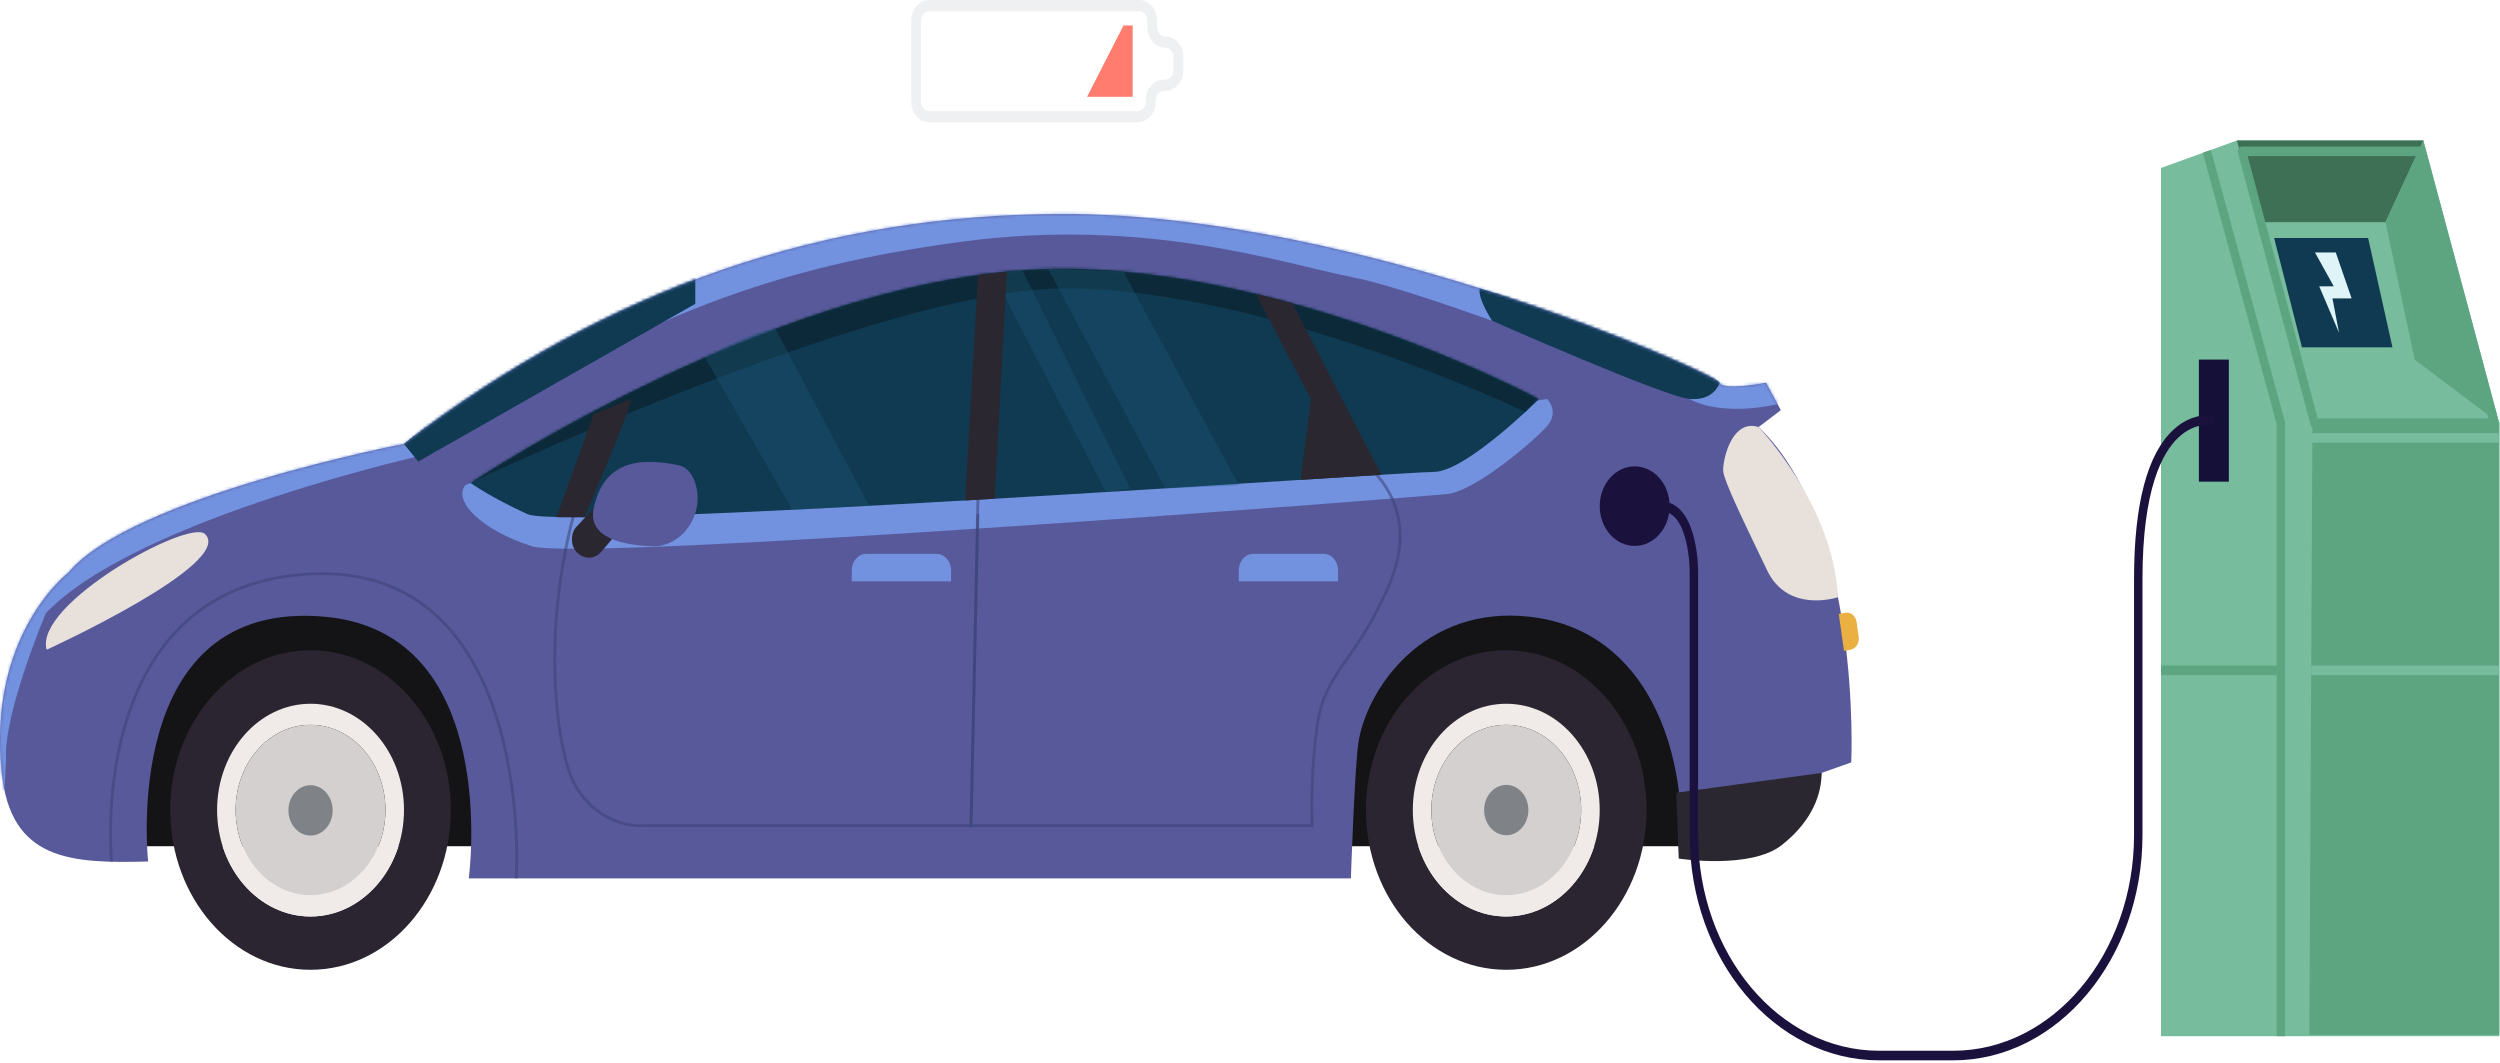 <svg width="861" height="366" viewBox="0 0 861 366" fill="none" xmlns="http://www.w3.org/2000/svg">
<path d="M43.397 291.441L585.029 291.441V200.211L43.397 200.211V291.441Z" fill="#141316"/>
<path d="M608.21 131.813C608.21 131.813 593.53 134.718 592.254 131.813C590.977 128.907 468.173 73.678 366.314 73.7C284.616 73.719 210.582 98.397 139.098 152.877C139.098 152.877 45.276 171.036 23.576 197.185C23.576 197.185 -4.409 218.417 0.6 266.193C3.758 296.324 24.215 297.427 51.023 296.7C51.023 296.7 40.924 205.6 112.295 212.439C172.929 218.25 161.441 302.511 161.441 302.511H465.247C465.247 302.511 466.524 265.094 467.8 256.024C470.353 237.865 490.138 208.081 527.158 212.442C567.758 217.221 581.325 259.363 578.772 294.958C578.772 294.958 621.618 305.42 627.362 266.196L637.573 262.564C637.573 262.564 641.403 181.209 605.662 147.069L613.321 141.259L608.21 131.813Z" fill="#57599B"/>
<mask id="mask0_49_1564" style="mask-type:luminance" maskUnits="userSpaceOnUse" x="0" y="73" width="638" height="230">
<path d="M608.21 131.813C608.21 131.813 593.53 134.718 592.254 131.813C590.977 128.907 468.173 73.678 366.314 73.7C284.616 73.719 210.582 98.397 139.098 152.877C139.098 152.877 45.276 171.036 23.576 197.185C23.576 197.185 -4.409 218.417 0.6 266.193C3.758 296.324 24.215 297.427 51.023 296.7C51.023 296.7 40.924 205.6 112.295 212.439C172.929 218.25 161.441 302.511 161.441 302.511H465.247C465.247 302.511 466.524 265.094 467.8 256.024C470.353 237.865 490.138 208.081 527.158 212.442C567.758 217.221 581.325 259.363 578.772 294.958C578.772 294.958 621.618 305.42 627.362 266.196L637.573 262.564C637.573 262.564 641.403 181.209 605.662 147.069L613.321 141.259L608.21 131.813Z" fill="white"/>
</mask>
<g mask="url(#mask0_49_1564)">
<path d="M612.197 139.189C612.197 139.189 593.827 143.839 581.712 137.376C569.597 130.913 490.468 100.319 466.238 95.581C442.009 90.841 395.062 74.652 331.079 83.268C270.194 91.467 219.771 107.643 149.352 155.905C149.352 155.905 47.445 178.133 15.802 211.157C15.802 211.157 1.202 245.652 2.077 261.472L1.541 272.181H-9.659L2.077 190.809L133.071 137.379L252.329 76.194L335.242 61.976L537.415 95.584L593.448 118.42L618.057 121.004L612.197 139.189Z" fill="#7291DE"/>
</g>
<mask id="mask1_49_1564" style="mask-type:luminance" maskUnits="userSpaceOnUse" x="0" y="73" width="638" height="230">
<path d="M608.21 131.813C608.21 131.813 593.53 134.718 592.254 131.813C590.977 128.907 468.173 73.678 366.314 73.7C284.616 73.719 210.582 98.397 139.098 152.877C139.098 152.877 45.276 171.036 23.576 197.185C23.576 197.185 -4.409 218.417 0.6 266.193C3.758 296.324 24.215 297.427 51.023 296.7C51.023 296.7 40.924 205.6 112.295 212.439C172.929 218.25 161.441 302.511 161.441 302.511H465.247C465.247 302.511 466.524 265.094 467.8 256.024C470.353 237.865 490.138 208.081 527.158 212.442C567.758 217.221 581.325 259.363 578.772 294.958C578.772 294.958 621.618 305.42 627.362 266.196L637.573 262.564C637.573 262.564 641.403 181.209 605.662 147.069L613.321 141.259L608.21 131.813Z" fill="white"/>
</mask>
<g mask="url(#mask1_49_1564)">
<path d="M592.254 131.813C592.254 131.813 590.421 138.237 581.715 137.376C573.008 136.515 513.876 110.484 513.876 110.484C513.876 110.484 508.754 102.613 509.646 99.312C509.646 99.312 578.848 116.559 592.254 131.813Z" fill="#103952"/>
</g>
<mask id="mask2_49_1564" style="mask-type:luminance" maskUnits="userSpaceOnUse" x="0" y="73" width="638" height="230">
<path d="M608.21 131.813C608.21 131.813 593.53 134.718 592.254 131.813C590.977 128.907 468.173 73.678 366.314 73.7C284.616 73.719 210.582 98.397 139.098 152.877C139.098 152.877 45.276 171.036 23.576 197.185C23.576 197.185 -4.409 218.417 0.6 266.193C3.758 296.324 24.215 297.427 51.023 296.7C51.023 296.7 40.924 205.6 112.295 212.439C172.929 218.25 161.441 302.511 161.441 302.511H465.247C465.247 302.511 466.524 265.094 467.8 256.024C470.353 237.865 490.138 208.081 527.158 212.442C567.758 217.221 581.325 259.363 578.772 294.958C578.772 294.958 621.618 305.42 627.362 266.196L637.573 262.564C637.573 262.564 641.403 181.209 605.662 147.069L613.321 141.259L608.21 131.813Z" fill="white"/>
</mask>
<g mask="url(#mask2_49_1564)">
<path d="M239.46 92.563V104.628L144.063 158.942L139.098 152.877L176.234 120.142L239.46 92.563Z" fill="#103952"/>
</g>
<path d="M532.862 137.457C532.862 137.457 537.146 141.68 532.862 146.684C528.578 151.688 508.116 169.063 498.596 170.124C489.076 171.184 200.201 193.657 183.068 188.109C165.934 182.562 155.94 172.714 160.224 167.077L167.985 164.146L304.197 167.077L532.862 137.457Z" fill="#7291DE"/>
<path d="M106.927 223.955C80.249 223.955 58.631 248.612 58.631 278.975C58.631 309.338 80.249 333.996 106.927 333.996C133.653 333.996 155.271 309.338 155.271 278.975C155.271 248.612 133.653 223.955 106.927 223.955ZM74.761 278.975C74.761 258.733 89.189 242.368 106.927 242.368C124.712 242.368 139.14 258.733 139.14 278.975C139.14 299.217 124.712 315.637 106.927 315.637C89.189 315.637 74.761 299.217 74.761 278.975Z" fill="#2A2530"/>
<path d="M106.927 242.368C89.189 242.368 74.761 258.733 74.761 278.975C74.761 299.217 89.189 315.637 106.927 315.637C124.712 315.637 139.14 299.217 139.14 278.975C139.14 258.733 124.712 242.368 106.927 242.368ZM81.147 278.975C81.147 262.77 92.688 249.635 106.927 249.635C121.213 249.635 132.755 262.77 132.755 278.975C132.755 295.18 121.213 308.316 106.927 308.316C92.688 308.316 81.147 295.18 81.147 278.975Z" fill="#F0EAE8"/>
<path d="M106.927 249.635C92.688 249.635 81.147 262.77 81.147 278.975C81.147 295.18 92.688 308.316 106.927 308.316C121.213 308.316 132.755 295.18 132.755 278.975C132.755 262.77 121.213 249.635 106.927 249.635Z" fill="#D3D0CF"/>
<path d="M632.99 205.677C632.99 205.677 615.786 211.491 608.593 196.408C601.401 181.328 593.448 165.383 593.448 161.938C593.448 157.608 596.659 144.264 605.656 147.066C605.656 147.066 631.451 173.923 632.99 205.677Z" fill="#E7E0DB"/>
<path d="M16.076 223.765C16.076 223.765 81.152 194.007 70.602 183.912C65.038 178.586 11.526 208.036 16.076 223.765Z" fill="#E7E0DB"/>
<path opacity="0.56" d="M177.747 302.515C178.126 299.821 183.827 188.736 101.271 198.13C29.338 206.316 38.422 296.784 38.422 296.784" stroke="#3C4278" stroke-miterlimit="10"/>
<path d="M530.007 137.456C530.007 137.456 504.783 162.519 493.837 162.519C482.892 162.519 194.491 182.954 181.641 177.069C168.792 171.184 162.111 166.363 162.111 166.363C162.111 166.363 272.063 92.563 365.817 92.563C446.346 92.563 530.007 137.456 530.007 137.456Z" fill="#103952"/>
<path opacity="0.56" d="M336.789 177.069L334.409 284.388H220.861C209.876 284.388 199.681 276.963 195.843 265.248C195.795 265.107 195.75 264.962 195.705 264.817C190.947 249.77 187.49 215.483 197.535 177.435" stroke="#3C4278" stroke-miterlimit="10"/>
<path d="M627.356 266.196L577.298 273.016L578.148 295.691C578.148 295.691 602.889 299.551 613.702 290.999C624.51 282.446 627.348 273.068 627.356 266.196Z" fill="#2A2730"/>
<path d="M99.333 279.097C99.333 283.886 102.745 287.765 106.95 287.765C111.155 287.765 114.566 283.886 114.566 279.097C114.566 274.308 111.155 270.429 106.95 270.429C102.745 270.429 99.333 274.312 99.333 279.097Z" fill="#7F8287"/>
<path d="M518.734 223.955C492.055 223.955 470.438 248.612 470.438 278.975C470.438 309.338 492.055 333.996 518.734 333.996C545.46 333.996 567.078 309.338 567.078 278.975C567.078 248.612 545.46 223.955 518.734 223.955ZM486.568 278.975C486.568 258.733 500.996 242.368 518.734 242.368C536.519 242.368 550.947 258.733 550.947 278.975C550.947 299.217 536.519 315.637 518.734 315.637C500.996 315.637 486.568 299.217 486.568 278.975Z" fill="#2A2530"/>
<path d="M518.734 242.368C500.996 242.368 486.568 258.733 486.568 278.975C486.568 299.217 500.996 315.637 518.734 315.637C536.519 315.637 550.947 299.217 550.947 278.975C550.947 258.733 536.519 242.368 518.734 242.368ZM492.953 278.975C492.953 262.77 504.495 249.635 518.734 249.635C533.02 249.635 544.562 262.77 544.562 278.975C544.562 295.18 533.02 308.316 518.734 308.316C504.498 308.316 492.953 295.18 492.953 278.975Z" fill="#F0EAE8"/>
<path d="M518.734 249.635C504.495 249.635 492.953 262.77 492.953 278.975C492.953 295.18 504.495 308.316 518.734 308.316C533.02 308.316 544.562 295.18 544.562 278.975C544.562 262.77 533.02 249.635 518.734 249.635Z" fill="#D3D0CF"/>
<mask id="mask3_49_1564" style="mask-type:luminance" maskUnits="userSpaceOnUse" x="162" y="92" width="369" height="87">
<path d="M530.007 137.456C530.007 137.456 504.783 162.519 493.837 162.519C482.892 162.519 194.491 182.954 181.641 177.069C168.792 171.184 162.111 166.363 162.111 166.363C162.111 166.363 272.063 92.563 365.817 92.563C446.346 92.563 530.007 137.456 530.007 137.456Z" fill="white"/>
</mask>
<g mask="url(#mask3_49_1564)">
<path d="M525.37 141.856C525.37 141.856 436.253 99.312 366.769 99.312C302.52 99.312 160.224 167.076 160.224 167.076L163.556 158.945C163.556 158.945 294.906 76.943 367.72 86.694C440.534 96.442 534.763 131.414 534.763 131.414L525.37 141.856Z" fill="#0B2938"/>
</g>
<path d="M217.337 137.457C217.337 140.854 201.308 178.133 201.308 178.133H191.638L204.488 142.605L217.337 137.457Z" fill="#2A2730"/>
<path opacity="0.56" d="M470.421 160.054C470.421 160.054 490.031 173.894 478.608 200.975C467.188 228.056 456.236 230.859 453.621 250.04C451.006 269.221 451.958 284.385 451.958 284.385H334.409L336.789 172.094" stroke="#3C4278" stroke-miterlimit="10"/>
<path d="M426.637 200.213H460.83V196.398C460.83 193.277 458.608 190.748 455.866 190.748H431.605C428.863 190.748 426.64 193.277 426.64 196.398V200.213H426.637Z" fill="#7291DE"/>
<path d="M293.35 200.213H327.543V196.398C327.543 193.277 325.321 190.748 322.579 190.748H298.318C295.576 190.748 293.353 193.277 293.353 196.398L293.35 200.213Z" fill="#7291DE"/>
<path d="M445.112 104.461L475.75 163.512L447.928 165.261L451.483 137.456L432.483 101.199L445.112 104.461Z" fill="#2A2730"/>
<path opacity="0.35" d="M352.067 93.071L389.251 168.256L380.852 169.461L341.853 94.128L352.067 93.071Z" fill="#1E5B7A"/>
<path opacity="0.35" d="M267.067 113.271L299.335 174.199L272.848 175.571L242.79 123.122C242.79 123.122 261.278 112.895 267.067 113.271Z" fill="#1E5B7A"/>
<path opacity="0.35" d="M386.907 93.534L426.638 167.077L401.352 168.256L360.982 92.637L386.907 93.534Z" fill="#1E5B7A"/>
<path d="M342.559 171.759L332.378 172.354L336.84 94.733L346.783 93.534" fill="#2A2730"/>
<path d="M511.14 278.985C511.14 283.774 514.552 287.653 518.757 287.653C522.961 287.653 526.373 283.774 526.373 278.985C526.373 274.196 522.961 270.317 518.757 270.317C514.552 270.317 511.14 274.196 511.14 278.985Z" fill="#7F8287"/>
<path d="M635.066 224.17L637.322 223.759C639.169 223.421 640.423 221.445 640.129 219.346L639.406 214.21C639.11 212.108 637.373 210.681 635.529 211.015L633.272 211.427L635.066 224.17Z" fill="#EAB042"/>
<path d="M207.063 190.041L211.398 184.931L204.488 174.958L198.549 181.427C198.549 181.427 197.366 182.347 197.035 184.825C196.216 191.031 203.231 194.553 207.063 190.041Z" fill="#2A2730"/>
<path d="M224.64 188.132C235.179 188.517 243.453 176.272 239.062 165.361C237.992 162.699 236.252 160.723 233.516 160.183C222.57 158.017 208.292 157.236 204.485 174.958C203.361 180.19 205.95 183.423 210.155 185.381C214.129 187.232 219.545 187.945 224.64 188.132Z" fill="#57599B"/>
<path d="M562.986 188.022C569.636 188.022 575.027 181.886 575.027 174.318C575.027 166.749 569.636 160.613 562.986 160.613C556.336 160.613 550.944 166.749 550.944 174.318C550.944 181.886 556.336 188.022 562.986 188.022Z" fill="#1A123D"/>
<path d="M834.601 48.374L860.757 145.794V356.867H744.25V57.846L770.403 48.374H834.601Z" fill="#77BC9C"/>
<path d="M795.336 356.41L796.409 145.337H860.757V356.41H795.336Z" fill="#5DA581"/>
<path d="M784.091 356.867H786.997V145.543L761.431 51.64L758.655 52.617L784.091 146.048V356.867Z" fill="#5DA581"/>
<path d="M757.297 165.88H767.619V123.841H757.297V165.88Z" fill="#141038"/>
<path d="M834.601 48.374L821.565 76.513H777.915L770.403 48.374H834.601Z" fill="#3E7056"/>
<path d="M821.565 76.513L832.113 126.169L860.757 145.794L834.601 48.374L821.565 76.513Z" fill="#5DA581"/>
<path d="M815.581 81.97L823.963 119.622H792.797L783.207 81.97H815.581Z" fill="#103952"/>
<path d="M860.757 145.793H796.409L790.55 123.842H831.619L860.757 145.793Z" fill="#77BC9C"/>
<path d="M804.435 86.942H797.268L803.752 98.618H798.742L805.576 114.65L803.297 102.774H809.902L804.435 86.942Z" fill="#DEF4F6"/>
<path d="M795.757 146.276L770.756 52.61C770.623 52.109 770.705 51.566 770.979 51.145C771.256 50.724 771.688 50.476 772.148 50.476H833.873C834.511 50.476 835.076 50.952 835.262 51.646L860.41 145.312C860.545 145.816 860.463 146.359 860.189 146.78C859.915 147.201 859.483 147.449 859.02 147.449H797.149C796.505 147.449 795.941 146.973 795.757 146.276ZM832.794 53.783H774.105L798.225 144.142H857.055L832.794 53.783Z" fill="#5DA581"/>
<path d="M860.757 229.203H795.977V232.511H860.757V229.203Z" fill="#77BC9C"/>
<path d="M860.757 149.143H795.977V152.45H860.757V149.143Z" fill="#77BC9C"/>
<path d="M785.545 229.203H744.25V232.511H785.545V229.203Z" fill="#5DA581"/>
<path d="M647.121 365.181H672.67C708.622 365.181 737.871 330.377 737.871 287.595V199.371C737.871 168.597 744.643 155.857 750.327 150.589C756.181 145.157 761.914 146.424 762.157 146.481L762.764 143.245C762.473 143.171 755.529 141.558 748.568 147.953C739.542 156.245 734.965 173.547 734.965 199.371V287.595C734.965 328.551 707.018 361.874 672.67 361.874H647.121C612.773 361.874 584.827 328.551 584.827 287.595V196.604C584.827 195.623 584.68 172.666 571.867 172.666V175.973C581.805 175.973 581.921 196.398 581.921 196.604V287.595C581.921 330.374 611.169 365.181 647.121 365.181Z" fill="#1A123D"/>
<path d="M391.803 42.12H320.029C316.606 42.12 313.822 38.95 313.822 35.055V7.064C313.822 3.169 316.606 0 320.029 0H392.306C395.729 0 398.513 3.169 398.513 7.064V9.35C398.513 11.127 399.781 12.567 401.337 12.567C404.76 12.567 407.544 15.736 407.544 19.631V24.201C407.544 28.097 404.76 31.266 401.337 31.266H400.835C399.273 31.266 398.008 32.709 398.008 34.483V35.055C398.008 38.95 395.226 42.12 391.803 42.12ZM320.029 3.847C318.47 3.847 317.202 5.29 317.202 7.064V35.055C317.202 36.833 318.47 38.272 320.029 38.272H391.803C393.359 38.272 394.627 36.829 394.627 35.055V34.483C394.627 30.588 397.412 27.419 400.835 27.419H401.337C402.899 27.419 404.164 25.976 404.164 24.201V19.631C404.164 17.854 402.896 16.414 401.337 16.414C397.915 16.414 395.133 13.245 395.133 9.35V7.064C395.133 5.287 393.865 3.847 392.306 3.847H320.029Z" fill="#EEF0F1"/>
<path d="M386.935 8.781L374.388 33.342H390.095V8.781H386.935Z" fill="#FF7C6E"/>
</svg>
